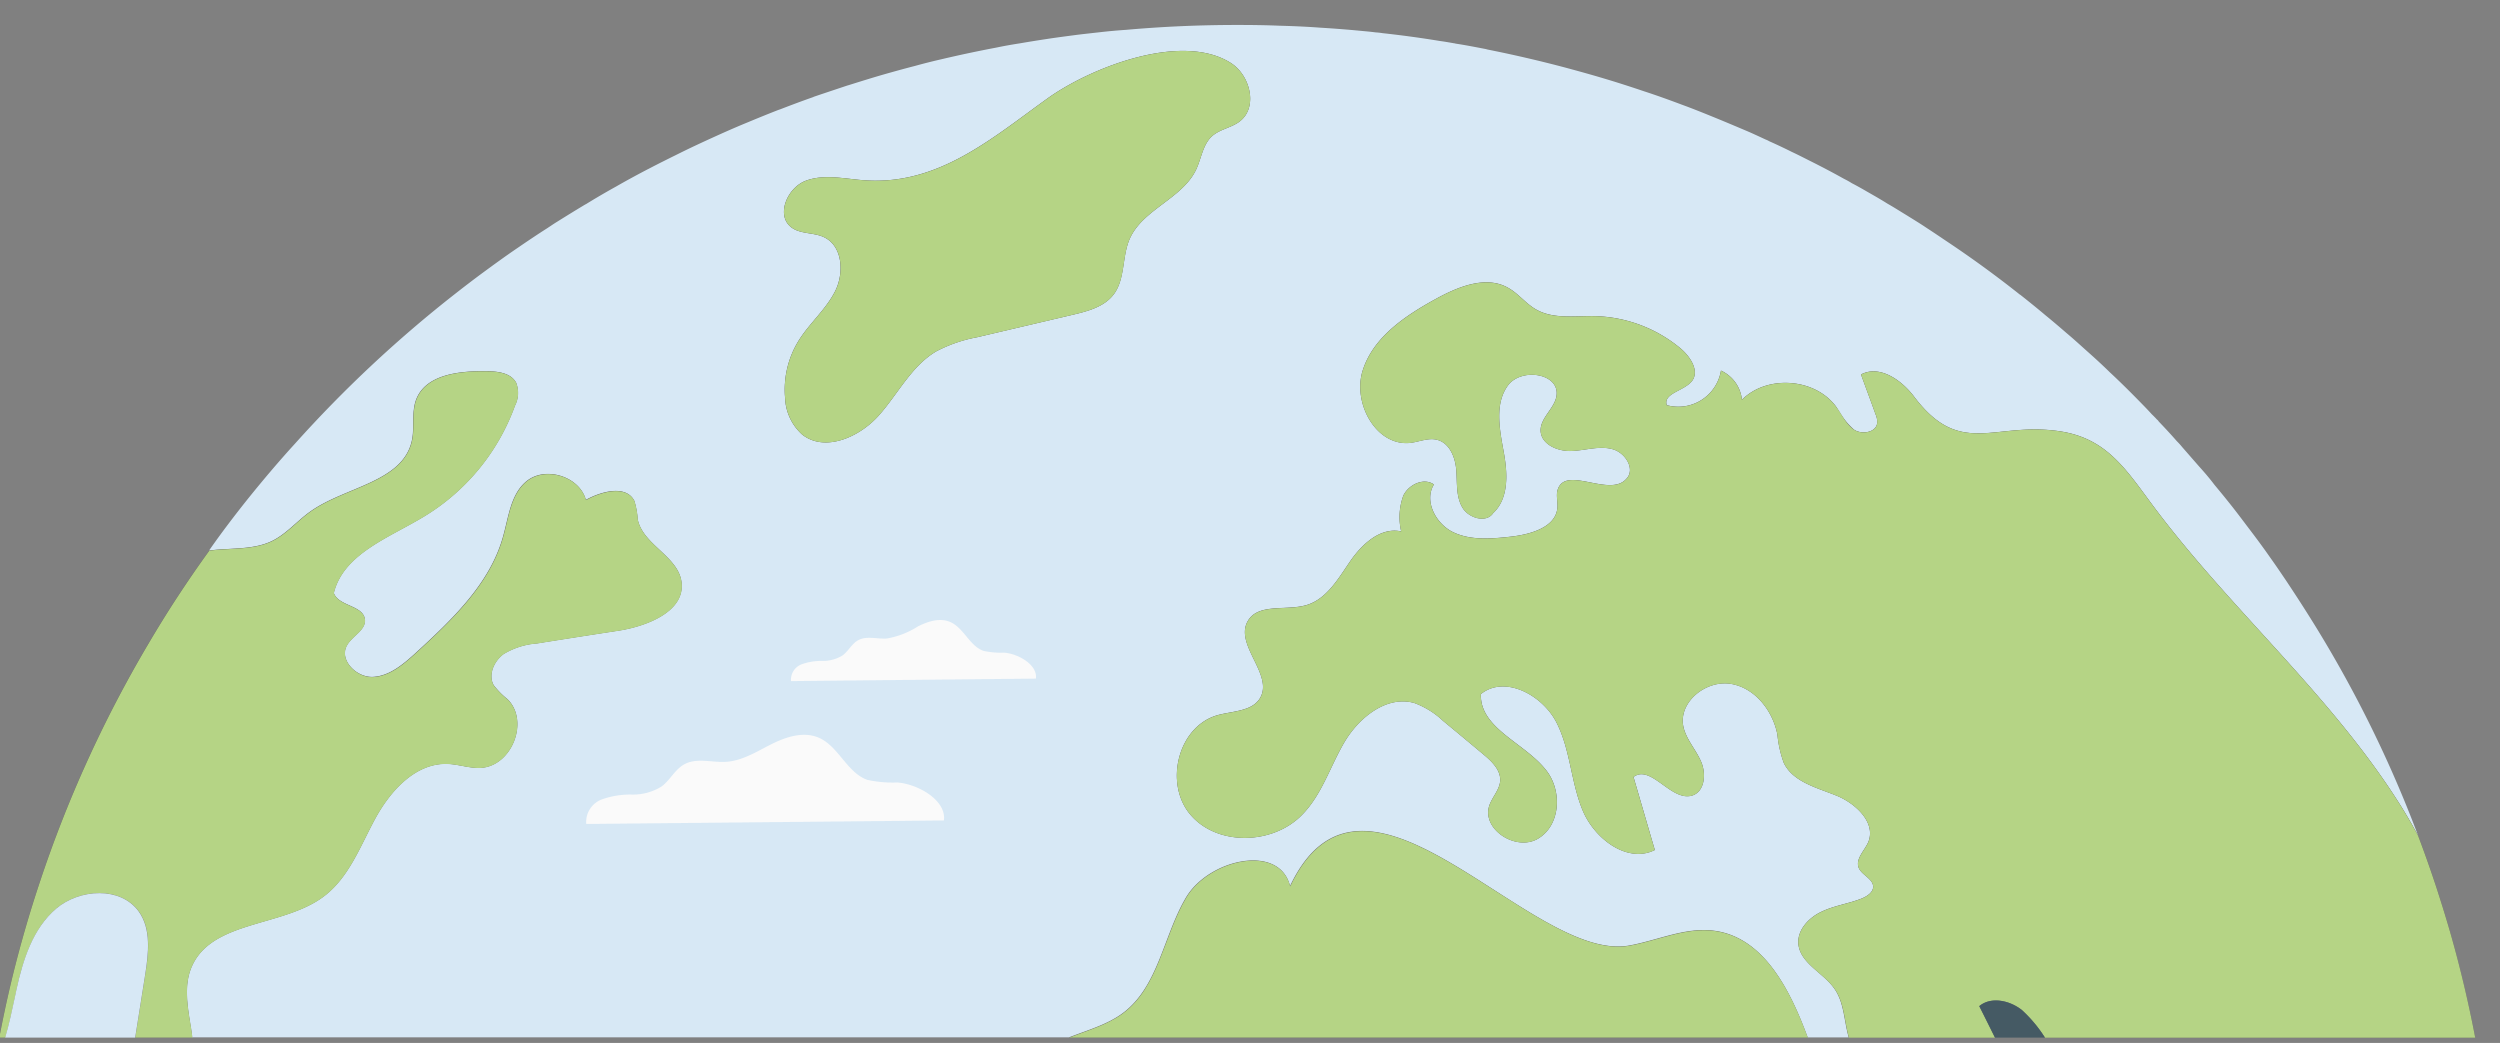 <svg xmlns="http://www.w3.org/2000/svg" xmlns:xlink="http://www.w3.org/1999/xlink" width="326" height="136" viewBox="0 0 326 136">
  <rect x="0" y="0" width="326" height="136" fill="#808080" stroke="none"/>
  <defs>
    <clipPath id="clip-path">
      <rect id="Rectangle_19546" data-name="Rectangle 19546" width="326" height="136" transform="translate(522.664 3538.753)" fill="#fff" stroke="#707070" stroke-width="1"/>
    </clipPath>
  </defs>
  <g id="Mask_Group_865" data-name="Mask Group 865" transform="translate(-522.664 -3538.753)" clip-path="url(#clip-path)">
    <g id="_4566999" data-name="4566999" transform="translate(488.419 3353.559)">
      <g id="Planet" transform="translate(34.147 188.452)">
        <g id="Group_64592" data-name="Group 64592" transform="translate(0)">
          <g id="Group_64591" data-name="Group 64591">
            <path id="Path_61310" data-name="Path 61310" d="M284.31,429.071c-.131-1.8,1.38-3.4,3.045-4.171,1.665-.794,3.539-1.033,5.258-1.727.678-.285,1.434-.771,1.457-1.5,0-1.079-1.511-1.519-1.9-2.521-.416-1.133.756-2.19,1.249-3.292,1.064-2.521-1.588-5.065-4.163-6.1-2.552-1.025-5.644-1.773-6.839-4.248a14.4,14.4,0,0,1-.833-3.678c-.6-3.115-2.914-6.122-6.083-6.638-3.2-.517-6.738,2.29-6.214,5.428.308,1.727,1.611,3.061,2.313,4.657.725,1.6.524,3.963-1.141,4.479-2.729.825-5.358-4.117-7.648-2.421.933,3.161,1.843,6.33,2.783,9.522-3.593,1.8-7.88-1.465-9.414-5.173-1.534-3.678-1.588-7.9-3.408-11.449-1.82-3.577-6.738-6.23-9.861-3.708-.154,4.58,5.96,6.43,8.666,10.139,1.951,2.675,1.665,7.024-1.226,8.72-2.86,1.7-7.409-1.257-6.322-4.372.393-1.079,1.3-1.981,1.4-3.138.1-1.442-1.118-2.6-2.236-3.523-1.742-1.465-3.485-2.907-5.227-4.348a10.905,10.905,0,0,0-3.724-2.313c-3.593-1.025-7.178,1.85-9.075,5.019-1.9,3.192-2.968,6.923-5.59,9.576-3.77,3.863-10.925,4.094-14.464.054-3.562-4.04-1.742-11.6,3.485-13.068,1.974-.54,4.472-.486,5.513-2.213,1.819-3.061-3.385-6.97-1.588-10.061,1.38-2.367,5.019-1.288,7.671-2.082,2.629-.794,4.109-3.423,5.667-5.69,1.534-2.236,3.955-4.5,6.661-3.909a8.154,8.154,0,0,1,.285-4.68c.7-1.442,2.675-2.367,3.978-1.442-1.326,2.159.262,5.173,2.575,6.253s5.019.825,7.571.54c2.552-.308,5.752-1.234,5.96-3.755.077-.825-.231-1.7.077-2.467,1.118-3.007,6.738,1.133,8.9-1.288,1.249-1.264-.131-3.5-1.874-3.909-1.719-.44-3.508.208-5.281.254-1.766.077-3.924-.848-4.009-2.6-.077-1.727,1.873-2.961,2.082-4.657.339-2.883-4.6-3.631-6.345-1.288-1.719,2.344-1.118,5.559-.6,8.411.547,2.853.809,6.23-1.326,8.234-.91,1.365-3.277.64-4.055-.794-.81-1.442-.625-3.192-.756-4.811-.131-1.65-.856-3.5-2.467-3.94-1.118-.308-2.313.231-3.462.385-4.526.54-7.671-5.25-6.245-9.522,1.4-4.294,5.513-7.055,9.5-9.236,2.914-1.6,6.53-3.092,9.414-1.465,1.349.748,2.29,2.035,3.616,2.806,2.29,1.334,5.127.848,7.748.9a18.145,18.145,0,0,1,11.31,4.348c1.172,1.056,2.267,2.806,1.357,4.063-.987,1.342-3.824,1.619-3.331,3.192a5.64,5.64,0,0,0,7.078-4.5,4.685,4.685,0,0,1,2.729,3.809c3.3-3.323,9.653-2.83,12.359,1a10.472,10.472,0,0,0,2.29,2.907c1.041.671,2.86.332,2.991-.879a2.413,2.413,0,0,0-.208-1.133c-.624-1.75-1.272-3.469-1.9-5.2,2.421-1.288,5.281.717,6.916,2.883,6.083,8.057,10.432,3.215,19.013,4.526,5.8.871,8.35,4.557,11.627,9.005C340.083,384.97,353.352,396.2,362.48,410.5c.964,1.5,1.85,3.007,2.675,4.557-.154-.386-.285-.771-.439-1.156a157.914,157.914,0,0,0-13.269-26.684c-1.118-1.8-2.267-3.577-3.431-5.327-.725-1.079-1.48-2.19-2.236-3.246-.964-1.388-1.974-2.729-2.991-4.063-.81-1.079-1.611-2.136-2.444-3.169-.571-.717-1.172-1.442-1.766-2.159-.624-.825-1.3-1.619-2.028-2.421l-2.182-2.5a9.055,9.055,0,0,0-.7-.771c-.756-.871-1.557-1.727-2.367-2.575a.8.8,0,0,0-.231-.254c-.208-.231-.44-.463-.679-.694-.648-.717-1.349-1.419-2.028-2.113-1.118-1.133-2.267-2.267-3.431-3.346-.964-.948-1.951-1.85-2.968-2.752-.887-.794-1.766-1.6-2.683-2.367-.887-.771-1.766-1.519-2.683-2.267-1.095-.925-2.213-1.827-3.354-2.729h-.023c-3.146-2.5-6.4-4.865-9.73-7.078-.833-.563-1.642-1.11-2.475-1.65-.833-.563-1.688-1.079-2.521-1.6-.856-.517-1.688-1.056-2.552-1.542-.856-.54-1.719-1.033-2.575-1.519-.7-.409-1.38-.794-2.082-1.156-.362-.231-.7-.409-1.064-.594-1.48-.825-2.991-1.619-4.5-2.367-.756-.385-1.511-.771-2.29-1.133-.964-.486-1.951-.948-2.938-1.388a2.56,2.56,0,0,0-.439-.208c-.887-.409-1.766-.825-2.683-1.21-1.272-.54-2.552-1.079-3.824-1.6-1.457-.594-2.914-1.187-4.395-1.727-1.642-.617-3.277-1.21-4.942-1.75-1.665-.563-3.354-1.11-5.05-1.619s-3.385-.979-5.1-1.442c-3.377-.9-6.816-1.7-10.277-2.39a1.645,1.645,0,0,1-.185-.054c-1.326-.254-2.652-.517-3.978-.717a1.326,1.326,0,0,0-.262-.054c-.571-.1-1.172-.208-1.766-.285-2.475-.409-4.965-.748-7.494-1.025a8.445,8.445,0,0,0-.91-.1c-.725-.1-1.457-.154-2.213-.231-1.665-.154-3.331-.285-5.019-.385-1.742-.131-3.508-.208-5.281-.254-1.843-.077-3.693-.1-5.543-.1q-7.332,0-14.518.64c-1.141.077-2.259.177-3.385.308-1.172.131-2.344.254-3.508.409s-2.344.308-3.485.486c-1.172.177-2.313.362-3.485.563-.987.154-2,.331-2.991.54q-3.666.694-7.255,1.542c-1.118.254-2.236.54-3.354.848-1.118.285-2.236.594-3.331.9-1.85.517-3.639,1.079-5.436,1.642h-.023c-1.457.486-2.937.979-4.372,1.465a.2.2,0,0,0-.108.054c-1.48.517-2.914,1.056-4.371,1.619-.077.023-.154.054-.231.077-1.326.517-2.652,1.056-3.955,1.6-1.642.671-3.254,1.388-4.842,2.113-1.349.617-2.675,1.234-3.978,1.881-1.4.694-2.806,1.388-4.186,2.112-.054.023-.108.054-.154.077-1.326.694-2.652,1.411-3.955,2.159-1.349.748-2.675,1.519-4.009,2.344h-.023c-1.249.748-2.467,1.5-3.693,2.267-.47.285-.91.594-1.38.9-1.3.825-2.552,1.673-3.824,2.544-1.557,1.056-3.069,2.159-4.58,3.269-1.326.979-2.629,1.982-3.9,2.984A162.667,162.667,0,0,0,88.355,363.8c-2.213,2.421-4.294,4.888-6.322,7.409-1.719,2.159-3.385,4.348-4.965,6.615.416-.054.833-.1,1.249-.131,2.344-.177,4.811-.1,6.916-1.1,1.951-.948,3.331-2.675,5.1-3.909,4.526-3.192,11.943-3.786,13.161-9.136.416-1.8-.077-3.755.6-5.482,1.272-3.215,5.621-3.678,9.105-3.631,1.48,0,3.223.208,3.9,1.5a3.649,3.649,0,0,1-.154,2.984A28.037,28.037,0,0,1,105,373.421c-4.526,2.729-10.431,4.834-11.681,9.93.624,1.727,3.8,1.6,4.055,3.4.185,1.442-1.688,2.19-2.367,3.477-.987,1.881,1.272,4.171,3.431,4.063s3.955-1.65,5.543-3.092c4.734-4.348,9.7-9.028,11.418-15.2.725-2.544.987-5.536,3.069-7.232,2.475-2,6.893-.617,7.725,2.444,2.059-1.133,5.25-1.981,6.322.131a10.563,10.563,0,0,1,.439,2.421c.678,3.292,5.227,4.788,5.7,8.1.547,3.832-4.425,5.813-8.3,6.407-3.516.54-7.024,1.079-10.532,1.65a9.8,9.8,0,0,0-4.371,1.388c-1.249.925-2.028,2.675-1.3,4.04a10.315,10.315,0,0,0,1.82,1.85c2.914,2.883.517,8.828-3.593,8.951-1.4.054-2.783-.463-4.186-.517-4.163-.177-7.463,3.446-9.445,7.078s-3.462,7.772-6.792,10.239c-5.358,3.986-14.595,3.061-17.193,9.182-1.041,2.467-.493,5.25-.077,7.9.069.416.123.848.17,1.272H189.2c2.382-.941,4.965-1.642,7-3.153,4.68-3.47,5.3-10.092,8.257-15.088s12.2-7.109,13.562-1.48c9.776-20.7,31.379,10.054,44.224,7.741,3.732-.671,7.378-2.444,11.133-1.927,6.469.894,9.876,7.787,12.135,13.909h5.366c-.617-2.136-.586-4.495-1.843-6.322C287.617,432.88,284.518,431.646,284.31,429.071Zm-87.2-91.864c-1.01,2.328-.555,5.227-2.1,7.247-1.234,1.6-3.369,2.166-5.343,2.629q-6.21,1.457-12.428,2.922a18.684,18.684,0,0,0-5.343,1.843c-3.254,1.927-4.988,5.559-7.5,8.373s-7.016,4.819-9.984,2.475a6.756,6.756,0,0,1-2.228-4.788,12.174,12.174,0,0,1,1.766-7.448c1.419-2.282,3.577-4.079,4.772-6.476s.956-5.914-1.5-7.039c-1.326-.609-3-.37-4.179-1.234-2.12-1.542-.6-5.2,1.858-6.114s5.2-.208,7.818-.039c9.529.6,16.53-5.574,23.693-10.694,5.567-3.986,17.432-8.7,23.885-4.626,2.575,1.627,3.577,5.806,1.156,7.641-1.087.825-2.583,1-3.593,1.912-1.21,1.087-1.38,2.883-2.074,4.348C203.988,331.949,198.784,333.337,197.111,337.208Z" transform="translate(-49.713 -309.29)" fill="#d7e8f5"/>
            <g id="Group_64590" data-name="Group 64590" transform="translate(0 3.377)" opacity="0.3">
              <path id="Path_61311" data-name="Path 61311" d="M218.138,345.458c1.557-2.02,1.1-4.919,2.1-7.247,1.673-3.87,6.877-5.258,8.681-9.075.694-1.465.864-3.261,2.074-4.348,1.01-.91,2.506-1.095,3.593-1.912,2.421-1.835,1.419-6.014-1.157-7.641-6.445-4.071-18.311.632-23.885,4.626-7.162,5.127-14.171,11.295-23.693,10.694-2.629-.162-5.358-.879-7.818.039s-3.978,4.572-1.858,6.114c1.18.856,2.853.617,4.179,1.234,2.459,1.126,2.7,4.641,1.5,7.039s-3.362,4.194-4.772,6.476a12.122,12.122,0,0,0-1.766,7.448,6.771,6.771,0,0,0,2.228,4.788c2.968,2.344,7.471.339,9.984-2.475s4.24-6.446,7.5-8.373A18.917,18.917,0,0,1,200.382,351q6.21-1.457,12.428-2.922C214.769,347.624,216.9,347.054,218.138,345.458Z" transform="translate(-72.845 -313.67)"/>
              <path id="Path_61312" data-name="Path 61312" d="M307.587,458.656c-3.755-.517-7.4,1.257-11.133,1.927-12.845,2.313-34.448-28.434-44.224-7.741-1.365-5.628-10.609-3.516-13.562,1.48s-3.577,11.619-8.257,15.088c-2.043,1.511-4.618,2.213-7,3.153h96.32C317.471,466.435,314.055,459.55,307.587,458.656Z" transform="translate(-83.892 -343.894)"/>
              <path id="Path_61313" data-name="Path 61313" d="M131.415,395.291c-.47-3.323-5.019-4.811-5.7-8.1a11,11,0,0,0-.439-2.421c-1.064-2.112-4.264-1.264-6.322-.131-.833-3.061-5.25-4.449-7.725-2.444-2.082,1.7-2.344,4.68-3.069,7.232-1.719,6.176-6.684,10.855-11.418,15.2-1.588,1.442-3.385,2.984-5.543,3.092s-4.425-2.19-3.431-4.063c.678-1.288,2.552-2.035,2.367-3.477-.262-1.8-3.431-1.673-4.055-3.4,1.249-5.1,7.155-7.2,11.681-9.93a28.037,28.037,0,0,0,11.943-14.51,3.651,3.651,0,0,0,.154-2.984c-.678-1.288-2.421-1.5-3.9-1.5-3.485-.054-7.826.409-9.105,3.631-.678,1.727-.185,3.678-.6,5.482-1.226,5.351-8.635,5.944-13.161,9.136-1.766,1.234-3.146,2.961-5.1,3.909-2.1,1-4.58.925-6.916,1.1-.416.023-.833.077-1.249.131-1.426,1.966-2.806,3.978-4.14,6.014s-2.614,4.109-3.847,6.206a159.743,159.743,0,0,0-14.256,31.441q-1.908,5.771-3.377,11.727-.983,4.013-1.758,8.1h.779c.524-1.781.9-3.577,1.234-5.135.085-.393.162-.771.239-1.133.856-3.886,2.136-7.949,5.173-10.547,3.069-2.6,8.373-2.907,10.74.332,1.688,2.313,1.3,5.482.856,8.311q-.648,4.082-1.3,8.172h7.455c-.046-.432-.1-.856-.17-1.272-.416-2.652-.964-5.428.077-7.9,2.6-6.122,11.835-5.2,17.193-9.183,3.331-2.467,4.811-6.615,6.792-10.239s5.281-7.255,9.445-7.078c1.4.054,2.783.563,4.186.517,4.109-.131,6.5-6.075,3.593-8.951a10.07,10.07,0,0,1-1.82-1.85c-.725-1.365.054-3.115,1.3-4.04a9.8,9.8,0,0,1,4.372-1.388q5.262-.844,10.532-1.65C126.989,401.112,131.954,399.13,131.415,395.291Z" transform="translate(-42.45 -326.079)"/>
              <path id="Path_61314" data-name="Path 61314" d="M407.671,437.576c-.609-2.12-1.264-4.225-1.951-6.314s-1.426-4.156-2.205-6.214v-.023h0c-.833-1.542-1.719-3.061-2.675-4.557-9.128-14.3-22.4-25.527-32.436-39.212-3.277-4.449-5.829-8.134-11.627-9.005-8.581-1.311-12.929,3.523-19.013-4.526-1.634-2.159-4.5-4.171-6.916-2.883.624,1.727,1.272,3.446,1.9,5.2a2.41,2.41,0,0,1,.208,1.133c-.131,1.211-1.951,1.542-2.991.879-1.041-.694-1.557-1.9-2.29-2.907-2.706-3.832-9.051-4.325-12.359-1a4.7,4.7,0,0,0-2.729-3.809,5.64,5.64,0,0,1-7.078,4.5c-.493-1.573,2.344-1.85,3.331-3.192.91-1.264-.185-3.007-1.357-4.063a18.145,18.145,0,0,0-11.31-4.348c-2.629-.054-5.466.44-7.748-.9-1.326-.771-2.267-2.059-3.616-2.806-2.891-1.619-6.5-.131-9.414,1.465-3.978,2.19-8.088,4.942-9.5,9.237-1.426,4.271,1.719,10.061,6.245,9.522,1.141-.154,2.344-.694,3.462-.385,1.611.439,2.344,2.29,2.467,3.94.131,1.619-.054,3.369.756,4.811.779,1.442,3.146,2.159,4.055.794,2.136-2,1.874-5.381,1.326-8.234-.517-2.853-1.118-6.075.6-8.411,1.742-2.344,6.684-1.6,6.345,1.288-.208,1.7-2.159,2.93-2.082,4.657.077,1.75,2.236,2.675,4.009,2.6,1.766-.054,3.562-.694,5.281-.254,1.742.409,3.123,2.652,1.874,3.909-2.159,2.421-7.779-1.727-8.9,1.288-.308.771,0,1.65-.077,2.467-.208,2.521-3.408,3.446-5.96,3.755-2.552.285-5.25.54-7.571-.54s-3.9-4.094-2.575-6.253c-1.3-.925-3.277,0-3.978,1.442a8.157,8.157,0,0,0-.285,4.68c-2.706-.594-5.127,1.673-6.661,3.909-1.557,2.267-3.045,4.888-5.667,5.69-2.652.8-6.291-.285-7.671,2.082-1.8,3.092,3.408,7,1.588,10.061-1.041,1.727-3.539,1.673-5.513,2.213-5.227,1.465-7.047,9.028-3.485,13.068,3.539,4.04,10.694,3.809,14.464-.054,2.629-2.652,3.693-6.384,5.59-9.576,1.9-3.161,5.49-6.045,9.075-5.019a11.052,11.052,0,0,1,3.724,2.313c1.742,1.442,3.485,2.883,5.227,4.348,1.118.925,2.344,2.082,2.236,3.523-.108,1.156-1.018,2.059-1.4,3.138-1.095,3.115,3.462,6.075,6.322,4.372,2.891-1.7,3.177-6.044,1.226-8.72-2.706-3.708-8.82-5.559-8.666-10.138,3.122-2.521,8.041.131,9.861,3.708,1.819,3.554,1.873,7.772,3.408,11.449,1.534,3.7,5.829,6.97,9.414,5.173-.941-3.192-1.85-6.353-2.783-9.522,2.29-1.7,4.919,3.246,7.648,2.421,1.665-.517,1.874-2.883,1.141-4.479-.7-1.6-2-2.93-2.313-4.657-.517-3.138,3.015-5.944,6.214-5.428,3.169.517,5.489,3.523,6.083,6.638a14.4,14.4,0,0,0,.833,3.678c1.2,2.467,4.294,3.215,6.839,4.248,2.575,1.033,5.227,3.577,4.163,6.1-.493,1.11-1.665,2.159-1.249,3.292.393,1,1.9,1.442,1.9,2.521-.023.717-.779,1.21-1.457,1.5-1.719.694-3.593.925-5.258,1.727-1.665.771-3.177,2.367-3.045,4.171.208,2.575,3.3,3.809,4.757,5.944,1.257,1.82,1.226,4.179,1.843,6.322h19.043c-.686-1.372-1.357-2.729-2.051-4.109,1.534-1.288,3.978-.748,5.567.517a17.986,17.986,0,0,1,3,3.593h56.1Q409.591,444.333,407.671,437.576Z" transform="translate(-88.065 -322.636)"/>
            </g>
            <path id="Path_61315" data-name="Path 61315" d="M228.924,329.146c.694-1.465.864-3.261,2.074-4.348,1.01-.91,2.506-1.095,3.593-1.912,2.421-1.835,1.419-6.014-1.156-7.641-6.445-4.071-18.311.632-23.885,4.626-7.163,5.127-14.171,11.3-23.693,10.694-2.629-.162-5.358-.879-7.818.039s-3.978,4.572-1.858,6.114c1.18.856,2.853.617,4.179,1.234,2.459,1.126,2.7,4.641,1.5,7.039s-3.362,4.194-4.772,6.476a12.122,12.122,0,0,0-1.766,7.448,6.771,6.771,0,0,0,2.228,4.788c2.968,2.344,7.471.339,9.984-2.475s4.24-6.445,7.5-8.373a18.915,18.915,0,0,1,5.343-1.843q6.21-1.457,12.428-2.922c1.974-.463,4.109-1.033,5.343-2.629,1.557-2.02,1.1-4.919,2.1-7.247C221.916,334.343,227.12,332.955,228.924,329.146Z" transform="translate(-72.845 -310.295)" fill="#b5d485"/>
            <path id="Path_61316" data-name="Path 61316" d="M307.587,458.656c-3.755-.517-7.4,1.257-11.133,1.927-12.845,2.313-34.448-28.434-44.224-7.741-1.365-5.628-10.609-3.516-13.562,1.48s-3.577,11.619-8.257,15.088c-2.043,1.511-4.618,2.213-7,3.153h96.32C317.471,466.435,314.055,459.55,307.587,458.656Z" transform="translate(-83.892 -340.517)" fill="#b5d485"/>
            <path id="Path_61317" data-name="Path 61317" d="M405.711,431.261c-.694-2.089-1.426-4.156-2.205-6.214v-.023h0c-.833-1.542-1.719-3.061-2.675-4.557-9.129-14.3-22.4-25.527-32.436-39.212-3.277-4.449-5.829-8.134-11.627-9.005-8.581-1.311-12.929,3.523-19.013-4.526-1.635-2.159-4.5-4.171-6.916-2.883.624,1.727,1.272,3.446,1.9,5.2a2.411,2.411,0,0,1,.208,1.133c-.131,1.211-1.951,1.542-2.991.879-1.041-.694-1.557-1.9-2.29-2.907-2.706-3.832-9.051-4.325-12.359-1a4.7,4.7,0,0,0-2.729-3.809,5.64,5.64,0,0,1-7.078,4.5c-.493-1.573,2.344-1.85,3.331-3.192.91-1.264-.185-3.007-1.357-4.063a18.144,18.144,0,0,0-11.31-4.348c-2.629-.054-5.466.44-7.748-.9-1.326-.771-2.267-2.059-3.616-2.806-2.891-1.619-6.5-.131-9.414,1.465-3.978,2.19-8.088,4.942-9.5,9.237-1.426,4.271,1.719,10.061,6.245,9.522,1.141-.154,2.344-.694,3.462-.385,1.611.439,2.344,2.29,2.467,3.94.131,1.619-.054,3.369.756,4.811.779,1.442,3.146,2.159,4.055.794,2.136-2,1.874-5.381,1.326-8.234-.517-2.853-1.118-6.075.6-8.411,1.742-2.344,6.684-1.6,6.345,1.288-.208,1.7-2.159,2.93-2.082,4.657.077,1.75,2.236,2.675,4.009,2.6,1.766-.054,3.562-.694,5.281-.254,1.742.409,3.122,2.652,1.873,3.909-2.159,2.421-7.779-1.727-8.9,1.288-.308.771,0,1.65-.077,2.467-.208,2.521-3.408,3.446-5.96,3.755-2.552.285-5.25.54-7.571-.54s-3.9-4.094-2.575-6.253c-1.3-.925-3.277,0-3.978,1.442a8.156,8.156,0,0,0-.285,4.68c-2.706-.594-5.127,1.673-6.661,3.909-1.557,2.267-3.045,4.888-5.667,5.69-2.652.8-6.291-.285-7.671,2.082-1.8,3.092,3.408,7,1.588,10.061-1.041,1.727-3.539,1.673-5.513,2.213-5.227,1.465-7.047,9.028-3.485,13.068,3.539,4.04,10.694,3.809,14.464-.054,2.629-2.652,3.693-6.384,5.59-9.576,1.9-3.161,5.489-6.045,9.075-5.019a11.052,11.052,0,0,1,3.724,2.313c1.742,1.442,3.485,2.883,5.227,4.348,1.118.925,2.344,2.082,2.236,3.523-.108,1.156-1.018,2.059-1.4,3.138-1.095,3.115,3.462,6.075,6.322,4.372,2.891-1.7,3.176-6.044,1.226-8.72-2.706-3.708-8.82-5.559-8.666-10.138,3.122-2.521,8.041.131,9.861,3.708,1.819,3.554,1.874,7.772,3.408,11.449,1.534,3.7,5.829,6.97,9.414,5.173-.941-3.192-1.85-6.353-2.783-9.522,2.29-1.7,4.919,3.246,7.648,2.421,1.665-.517,1.874-2.883,1.141-4.479-.7-1.6-2-2.93-2.313-4.657-.517-3.138,3.015-5.944,6.214-5.428,3.169.517,5.489,3.523,6.083,6.638a14.4,14.4,0,0,0,.833,3.678c1.2,2.467,4.294,3.215,6.839,4.248,2.575,1.033,5.227,3.577,4.163,6.1-.493,1.11-1.665,2.159-1.249,3.292.393,1,1.9,1.442,1.9,2.521-.023.717-.779,1.21-1.457,1.5-1.719.694-3.593.925-5.258,1.727-1.665.771-3.177,2.367-3.045,4.171.208,2.575,3.3,3.809,4.757,5.944,1.257,1.82,1.226,4.179,1.843,6.322h19.051c-.686-1.372-1.357-2.729-2.051-4.109,1.534-1.288,3.978-.748,5.567.517a17.983,17.983,0,0,1,3,3.593h56.1c-.887-4.641-1.974-9.229-3.261-13.732C407.052,435.455,406.4,433.351,405.711,431.261Z" transform="translate(-88.063 -319.259)" fill="#b5d485"/>
            <path id="Path_61318" data-name="Path 61318" d="M382.9,475.527c-1.588-1.264-4.032-1.8-5.567-.517.694,1.372,1.372,2.737,2.051,4.109H385.9A17.482,17.482,0,0,0,382.9,475.527Z" transform="translate(-119.141 -347.073)" fill="#455a64"/>
          </g>
          <path id="Path_61319" data-name="Path 61319" d="M67.533,445.579c2.6-6.122,11.835-5.2,17.193-9.182,3.331-2.467,4.811-6.615,6.792-10.239s5.281-7.255,9.445-7.078c1.4.054,2.783.563,4.186.517,4.109-.131,6.5-6.076,3.593-8.951a10.073,10.073,0,0,1-1.82-1.85c-.725-1.365.054-3.115,1.3-4.04a9.8,9.8,0,0,1,4.372-1.388q5.262-.844,10.532-1.65c3.878-.594,8.843-2.575,8.3-6.407-.47-3.323-5.019-4.811-5.7-8.1a10.992,10.992,0,0,0-.439-2.421c-1.064-2.113-4.264-1.264-6.322-.131-.833-3.061-5.25-4.449-7.725-2.444-2.082,1.7-2.344,4.68-3.069,7.232-1.719,6.176-6.684,10.856-11.418,15.2-1.588,1.442-3.385,2.984-5.543,3.092s-4.425-2.19-3.431-4.063c.678-1.288,2.552-2.035,2.367-3.477-.262-1.8-3.431-1.673-4.055-3.4,1.249-5.1,7.155-7.2,11.681-9.93a28.036,28.036,0,0,0,11.943-14.51,3.651,3.651,0,0,0,.154-2.984c-.678-1.288-2.421-1.5-3.9-1.5-3.485-.054-7.826.409-9.105,3.631-.678,1.727-.185,3.678-.6,5.482-1.226,5.351-8.635,5.944-13.161,9.136-1.766,1.234-3.146,2.961-5.1,3.909-2.1,1-4.58.925-6.916,1.1-.416.023-.833.077-1.249.131-1.426,1.966-2.806,3.978-4.14,6.014s-2.614,4.109-3.847,6.206a159.744,159.744,0,0,0-14.256,31.441q-1.908,5.771-3.377,11.727-.983,4.013-1.758,8.1h.779c.524-1.781.9-3.577,1.234-5.135.085-.393.162-.771.239-1.133.856-3.886,2.136-7.949,5.173-10.547,3.069-2.6,8.373-2.907,10.74.332,1.688,2.313,1.3,5.482.856,8.311q-.648,4.083-1.3,8.173h7.455c-.046-.432-.1-.856-.17-1.272C67.031,450.822,66.492,448.046,67.533,445.579Z" transform="translate(-42.452 -322.707)" fill="#b5d485"/>
          <path id="Path_61320" data-name="Path 61320" d="M60.836,458.481c-2.367-3.238-7.671-2.93-10.74-.331-3.045,2.6-4.318,6.661-5.173,10.547-.077.362-.154.74-.239,1.133-.332,1.557-.709,3.354-1.234,5.135H60.4q.659-4.083,1.3-8.173C62.139,463.962,62.524,460.794,60.836,458.481Z" transform="translate(-42.679 -342.917)" fill="#d7e8f5"/>
        </g>
        <g id="Group_64593" data-name="Group 64593" transform="translate(76.505 92.562)">
          <path id="Path_61321" data-name="Path 61321" d="M188.356,440.513c.355-2.591-3.3-4.726-6.052-4.95a15.741,15.741,0,0,1-3.917-.339c-2.691-.941-3.762-4.418-6.391-5.52-1.966-.825-4.225-.093-6.129.863s-3.786,2.166-5.914,2.3c-1.85.116-3.855-.571-5.474.339-1.2.671-1.835,2.066-2.945,2.884a7.069,7.069,0,0,1-3.855,1.049,10.9,10.9,0,0,0-3.971.648,3.14,3.14,0,0,0-1.989,3.184Z" transform="translate(-141.679 -429.346)" fill="#fafafa"/>
        </g>
        <g id="Group_64594" data-name="Group 64594" transform="translate(103.218 77.592)">
          <path id="Path_61322" data-name="Path 61322" d="M208.287,417.57c.247-1.773-2.259-3.238-4.14-3.385a10.739,10.739,0,0,1-2.683-.231c-1.843-.64-2.575-3.022-4.379-3.778-1.341-.57-2.891-.062-4.194.594a10.938,10.938,0,0,1-4.048,1.573c-1.264.085-2.644-.385-3.747.231-.825.463-1.257,1.411-2.02,1.974a4.877,4.877,0,0,1-2.637.717,7.5,7.5,0,0,0-2.722.447,2.158,2.158,0,0,0-1.365,2.182Z" transform="translate(-176.327 -409.929)" fill="#fafafa"/>
        </g>
      </g>
    </g>
  </g>
</svg>
